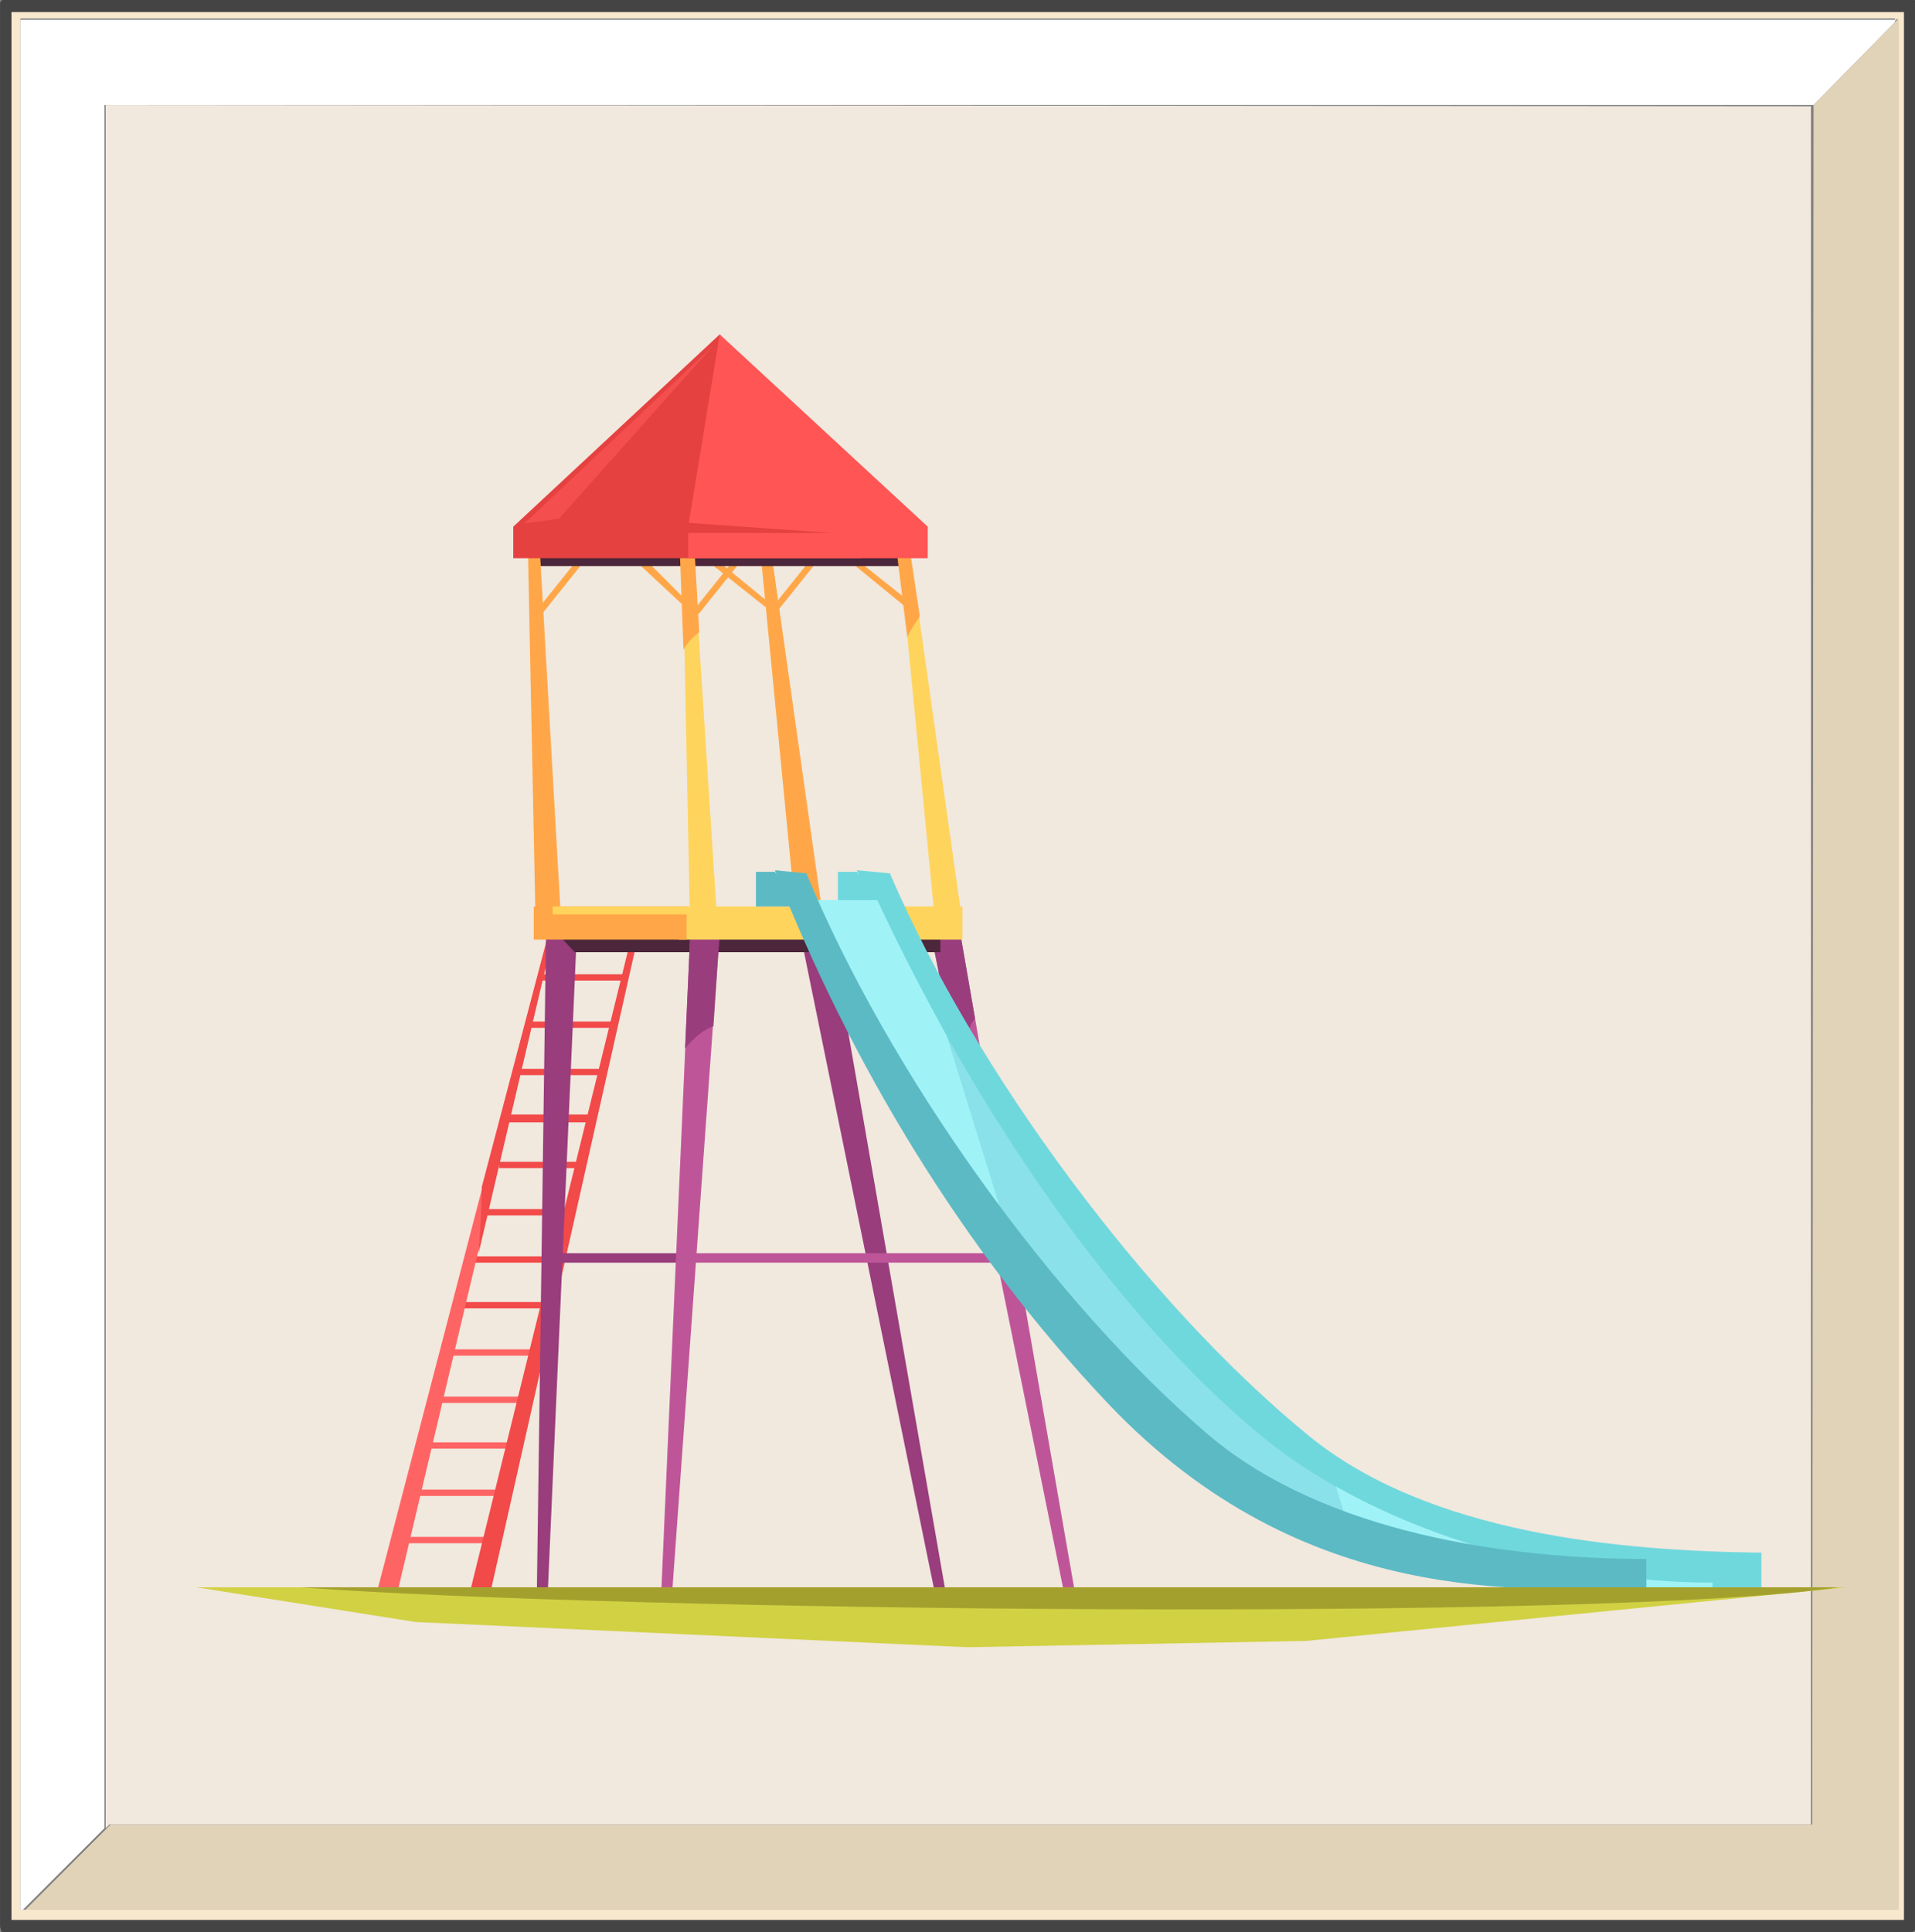 <?xml version="1.0" encoding="UTF-8" standalone="no"?>
<!-- Created with Inkscape (http://www.inkscape.org/) -->

<svg
   width="32.202mm"
   height="32.485mm"
   viewBox="0 0 32.202 32.485"
   version="1.1"
   id="svg26683"
   inkscape:version="1.2.2 (732a01da63, 2022-12-09)"
   sodipodi:docname="playground_sel.svg"
   xmlns:inkscape="http://www.inkscape.org/namespaces/inkscape"
   xmlns:sodipodi="http://sodipodi.sourceforge.net/DTD/sodipodi-0.dtd"
   xmlns="http://www.w3.org/2000/svg"
   xmlns:svg="http://www.w3.org/2000/svg">
  <rect x="0" y="0" width="32.202" height="32.485" fill="#808080" stroke="none"/>
  <sodipodi:namedview
     id="namedview26685"
     pagecolor="#ffffff"
     bordercolor="#000000"
     borderopacity="0.25"
     inkscape:showpageshadow="2"
     inkscape:pageopacity="0.0"
     inkscape:pagecheckerboard="0"
     inkscape:deskcolor="#d1d1d1"
     inkscape:document-units="mm"
     showgrid="false"
     inkscape:zoom="0.46769781"
     inkscape:cx="313.23645"
     inkscape:cy="-168.91249"
     inkscape:window-width="1366"
     inkscape:window-height="705"
     inkscape:window-x="-8"
     inkscape:window-y="-8"
     inkscape:window-maximized="1"
     inkscape:current-layer="layer1" />
  <defs
     id="defs26680" />
  <g
     inkscape:label="Στρώση 1"
     inkscape:groupmode="layer"
     id="layer1"
     transform="translate(-22.609,-193.637)">
    <g
       transform="matrix(0.214,0,0,0.214,22.139,209.933)"
       id="g274">
		<g
   id="g272">
			<g
   id="g270">
				<g
   id="Duplicate_Items_Folder_Symbol_4_0_Layer0_0_FILL_00000020380242139765454840000014868946191386986166_">
					<path
   class="st0"
   d="m 152.7,-76.1 c -0.1,-0.1 -0.2,-0.1 -0.3,-0.1 H 2.6 c -0.1,0 -0.3,0.1 -0.3,0.1 -0.1,0.1 -0.1,0.2 -0.1,0.4 V 75.2 c 0,0.1 0.1,0.3 0.1,0.4 0.1,0.1 0.2,0.1 0.3,0.1 h 149.7 c 0.1,0 0.3,-0.1 0.3,-0.1 0.1,-0.1 0.1,-0.2 0.1,-0.4 V -75.7 c 0.1,-0.2 0.1,-0.3 0,-0.4 M 3.1,-75.2 H 151.8 V 74.7 H 3.1 Z"
   id="path259"
   style="fill:#444444" />

					<path
   class="st1"
   d="M 151.8,-75.2 H 3.1 V 74.7 H 151.8 V -75.2 m -0.7,0.5 v 0.2 l 0.2,-0.2 V 73.9 H 4.1 3.8 V -74.7 Z"
   id="path261"
   style="fill:#f8e8ce" />

					<path
   class="st2"
   d="m 144.7,-67.9 6.4,-6.5 v -0.2 H 3.8 V 73.9 H 4 l 6.4,-6.4 V -67.9 Z"
   id="path263"
   style="fill:#ffffff" />

					<path
   class="st3"
   d="m 144.7,-67.9 v 0 L 144.6,67.2 H 10.9 l -0.3,0.3 -6.4,6.4 H 151.4 V -74.7 l -0.2,0.2 z"
   id="path265"
   style="fill:#e1d3b8" />

					<path
   class="st4"
   d="m 144.6,-67.8 v 0 L 10.5,-67.9 V 67.5 l 0.3,-0.3 h 133.7 v -135 z"
   id="path267"
   style="fill:#f1e8de" />

				</g>

			</g>

		</g>

	</g>
    <g
       id="g795"
       transform="matrix(0.265,0,0,0.265,-10.365,130.386)">
	<polygon
   class="st14"
   points="149.9,336.6 155.3,336.6 155.3,336.2 149.9,336.2 "
   id="polygon685"
   style="fill:#ff6464" />

	<polygon
   class="st14"
   points="150.9,333.6 156.4,333.6 156.4,333.2 150.9,333.2 "
   id="polygon687"
   style="fill:#ff6464" />

	<polygon
   class="st14"
   points="151.5,330.6 156.9,330.6 156.9,330.2 151.5,330.2 "
   id="polygon689"
   style="fill:#ff6464" />

	<polygon
   class="st14"
   points="152.4,327.7 157.8,327.7 157.8,327.3 152.4,327.3 "
   id="polygon691"
   style="fill:#ff6464" />

	<polygon
   class="st14"
   points="153.1,324.7 158.6,324.7 158.6,324.3 153.1,324.3 "
   id="polygon693"
   style="fill:#ff6464" />

	<polygon
   class="st15"
   points="153.8,321.7 159.3,321.7 159.3,321.3 153.8,321.3 "
   id="polygon695"
   style="fill:#f24949" />

	<polygon
   class="st15"
   points="154.6,318.8 160,318.8 160,318.4 154.6,318.4 "
   id="polygon697"
   style="fill:#f24949" />

	<polygon
   class="st15"
   points="155.3,315.8 160.8,315.8 160.8,315.4 155.3,315.4 "
   id="polygon699"
   style="fill:#f24949" />

	<polygon
   class="st15"
   points="156.1,312.8 161.5,312.8 161.5,312.4 156.1,312.4 "
   id="polygon701"
   style="fill:#f24949" />

	<polygon
   class="st15"
   points="156.7,309.9 162.2,309.9 162.2,309.4 156.7,309.4 "
   id="polygon703"
   style="fill:#f24949" />

	<polygon
   class="st15"
   points="157.4,306.9 162.8,306.9 162.8,306.5 157.4,306.5 "
   id="polygon705"
   style="fill:#f24949" />

	<polygon
   class="st15"
   points="158,303.9 163.5,303.9 163.5,303.5 158,303.5 "
   id="polygon707"
   style="fill:#f24949" />

	<polygon
   class="st15"
   points="158.7,300.9 164.1,300.9 164.1,300.5 158.7,300.5 "
   id="polygon709"
   style="fill:#f24949" />

	<polygon
   class="st16"
   points="165.3,274.1 165,274.5 167.9,277.2 168.1,276.9 "
   id="polygon711"
   style="fill:#ffa748" />

	<polygon
   class="st16"
   points="178.8,274.2 178.6,274.5 181.9,277.2 182.2,276.9 "
   id="polygon713"
   style="fill:#ffa748" />

	<polygon
   class="st16"
   points="169.9,274.2 169.6,274.5 173,277.2 173.2,276.9 "
   id="polygon715"
   style="fill:#ffa748" />

	
		<rect
   x="172.6"
   y="275.5"
   transform="matrix(0.625,-0.781,0.781,0.625,-149.706,239.964)"
   class="st16"
   width="4.3"
   height="0.4"
   id="rect717"
   style="fill:#ffa748" />

	
		<rect
   x="167.7"
   y="275.5"
   transform="matrix(0.625,-0.781,0.781,0.625,-151.533,236.189)"
   class="st16"
   width="4.3"
   height="0.4"
   id="rect719"
   style="fill:#ffa748" />

	
		<rect
   x="157.8"
   y="275.5"
   transform="matrix(0.625,-0.781,0.781,0.625,-155.266,228.424)"
   class="st16"
   width="4.3"
   height="0.4"
   id="rect721"
   style="fill:#ffa748" />

	<polygon
   class="st16"
   points="174.9,296.5 176.6,296.5 173.1,271.8 172.5,271.8 "
   id="polygon723"
   style="fill:#ffa748" />

	<polygon
   class="st15"
   points="155.6,339.5 165.1,297.3 164.7,297.3 154.3,339.5 "
   id="polygon725"
   style="fill:#f24949" />

	<polygon
   class="st14"
   points="149.7,339.5 159.7,297.3 159.4,297.3 148.4,339.5 "
   id="polygon727"
   style="fill:#ff6464" />

	<path
   class="st15"
   d="m 154.8,318.2 4.9,-20.9 h -0.3 L 155,314 c 0,1.3 -0.1,2.7 -0.2,4.2 z"
   id="path729"
   style="fill:#f24949" />

	<rect
   x="159.3"
   y="318.2"
   class="st17"
   width="8.6"
   height="0.6"
   id="rect731"
   style="fill:#993d7d" />

	<polygon
   class="st17"
   points="161.1,296.4 159.1,296.4 158.5,339.5 159.2,339.5 "
   id="polygon733"
   style="fill:#993d7d" />

	<polygon
   class="st17"
   points="174.9,296.4 176.9,296.4 184.4,339.5 183.7,339.5 "
   id="polygon735"
   style="fill:#993d7d" />

	<rect
   x="167.7"
   y="318.2"
   class="st6"
   width="20.3"
   height="0.6"
   id="rect737"
   style="fill:#bf5599" />

	<polygon
   class="st6"
   points="183.2,296.4 185.1,296.4 192.6,339.5 191.9,339.5 "
   id="polygon739"
   style="fill:#bf5599" />

	<path
   class="st17"
   d="m 186.3,303.3 -1.2,-6.9 h -1.9 l 2.1,10.5 c 0.2,-1.7 0.5,-3 1,-3.6 z"
   id="path741"
   style="fill:#993d7d" />

	<polygon
   class="st18"
   points="160.9,299.1 184.1,299.1 184.1,297.5 159.4,297.5 "
   id="polygon743"
   style="fill:#4c263a" />

	<polygon
   class="st6"
   points="170.2,296.4 168.3,296.4 166.4,339.5 167.1,339.5 "
   id="polygon745"
   style="fill:#bf5599" />

	<path
   class="st17"
   d="m 169.7,303.8 0.5,-7.4 h -1.9 l -0.4,8.8 c 0.6,-0.7 1.2,-1.2 1.8,-1.4 z"
   id="path747"
   style="fill:#993d7d" />

	<rect
   x="167.5"
   y="296.2"
   class="st8"
   width="18"
   height="2.1"
   id="rect749"
   style="fill:#ffd45c" />

	<rect
   x="158.3"
   y="296.2"
   class="st16"
   width="9.7"
   height="2.1"
   id="rect751"
   style="fill:#ffa748" />

	<rect
   x="158.1"
   y="273"
   class="st18"
   width="23.9"
   height="1.6"
   id="rect753"
   style="fill:#4c263a" />

	<polygon
   class="st8"
   points="183.7,296.5 185.4,296.5 181.9,271.8 181.3,271.8 "
   id="polygon755"
   style="fill:#ffd45c" />

	<path
   class="st16"
   d="m 182.8,277.8 -0.9,-6 h -0.8 l 0.9,7.3 c 0.2,-0.4 0.5,-0.9 0.8,-1.3 z"
   id="path757"
   style="fill:#ffa748" />

	<polygon
   class="st8"
   points="169.9,296.5 168.2,296.5 167.7,271.8 168.3,271.8 "
   id="polygon759"
   style="fill:#ffd45c" />

	<path
   class="st16"
   d="m 168.8,278.8 -0.4,-7 h -0.9 l 0.3,8.1 c 0.3,-0.5 0.6,-0.8 1,-1.1 z"
   id="path761"
   style="fill:#ffa748" />

	<polygon
   class="st16"
   points="160,296.5 158.4,296.5 157.9,272.1 158.6,272.1 "
   id="polygon763"
   style="fill:#ffa748" />

	<polygon
   class="st19"
   points="179.1,272.1 170.1,259.9 157,272.1 157,274.1 179.1,274.1 "
   id="polygon765"
   style="fill:#e54141" />

	<polygon
   class="st20"
   points="177.6,296.2 180.3,296.2 178.8,294 177.6,294 "
   id="polygon767"
   style="fill:#6fd8dd" />

	<path
   class="st20"
   d="m 207.5,329.8 c -10.3,-8.4 -21.2,-23.1 -26.6,-35.7 l -2.1,-0.2 c 5,12.3 12.5,24.2 22,33.9 12.8,13 27.4,11.7 35.4,11.7 v -2.3 c -9,-0.1 -21.1,-1.2 -28.7,-7.4 z"
   id="path769"
   style="fill:#6fd8dd" />

	<path
   class="st21"
   d="m 204.6,329.9 c -9.8,-8 -18.9,-21.9 -24.5,-34.1 H 176 c 5,11.6 12.5,22.9 21.6,32.1 12.8,13 27.4,11.7 35.4,11.7 v -0.4 c -9,-0.1 -20.8,-3.1 -28.4,-9.3 z"
   id="path771"
   style="fill:#8be1ea" />

	<g
   id="g777">
		<path
   class="st22"
   d="m 184.5,304.4 c -1.6,-2.9 -3.1,-5.8 -4.4,-8.6 H 176 c 3.2,7.5 7.5,14.8 12.5,21.5 z"
   id="path773"
   style="fill:#9ff3f7" />

		<path
   class="st22"
   d="m 209.2,333 1.1,3.5 c 8.9,3.7 17.3,3 22.8,3 v -0.4 c -7.5,0 -16.7,-2 -23.9,-6.1 z"
   id="path775"
   style="fill:#9ff3f7" />

	</g>

	<path
   class="st23"
   d="m 201.2,329.8 c -9.9,-8.4 -20.4,-23.1 -25.6,-35.7 l -2,-0.2 c 4.8,12.3 12,24.2 21.2,33.9 12.4,13 26.4,11.7 34.1,11.7 v -1.9 c -8.7,0 -20.3,-1.6 -27.7,-7.8 z"
   id="path779"
   style="fill:#5cbac4" />

	<polygon
   class="st24"
   points="183.3,272.1 170.1,259.9 168.1,272.1 168.1,274.1 183.3,274.1 "
   id="polygon781"
   style="fill:#ff5555" />

	<polygon
   class="st23"
   points="172.4,296.2 175.1,296.2 173.6,294 172.4,294 "
   id="polygon783"
   style="fill:#5cbac4" />

	<rect
   x="159.5"
   y="296.2"
   class="st8"
   width="8.8"
   height="0.5"
   id="rect785"
   style="fill:#ffd45c" />

	<polygon
   class="st19"
   points="177.2,272.5 167.3,271.8 167,272.5 "
   id="polygon787"
   style="fill:#e54141" />

	<polygon
   class="st25"
   points="169.7,260.6 157.7,271.9 159.9,271.6 "
   id="polygon789"
   style="fill:#f44e4e" />

	<polygon
   class="st12"
   points="136.9,339.4 241.6,339.4 207.3,342.8 185.8,343.2 150.8,341.6 "
   id="polygon791"
   style="fill:#d1d143" />

	<path
   class="st13"
   d="m 241.1,339.4 h -97.6 c 20.3,1.5 82.5,2.2 97.6,0 z"
   id="path793"
   style="fill:#a3a02e" />

</g>
  </g>
</svg>
